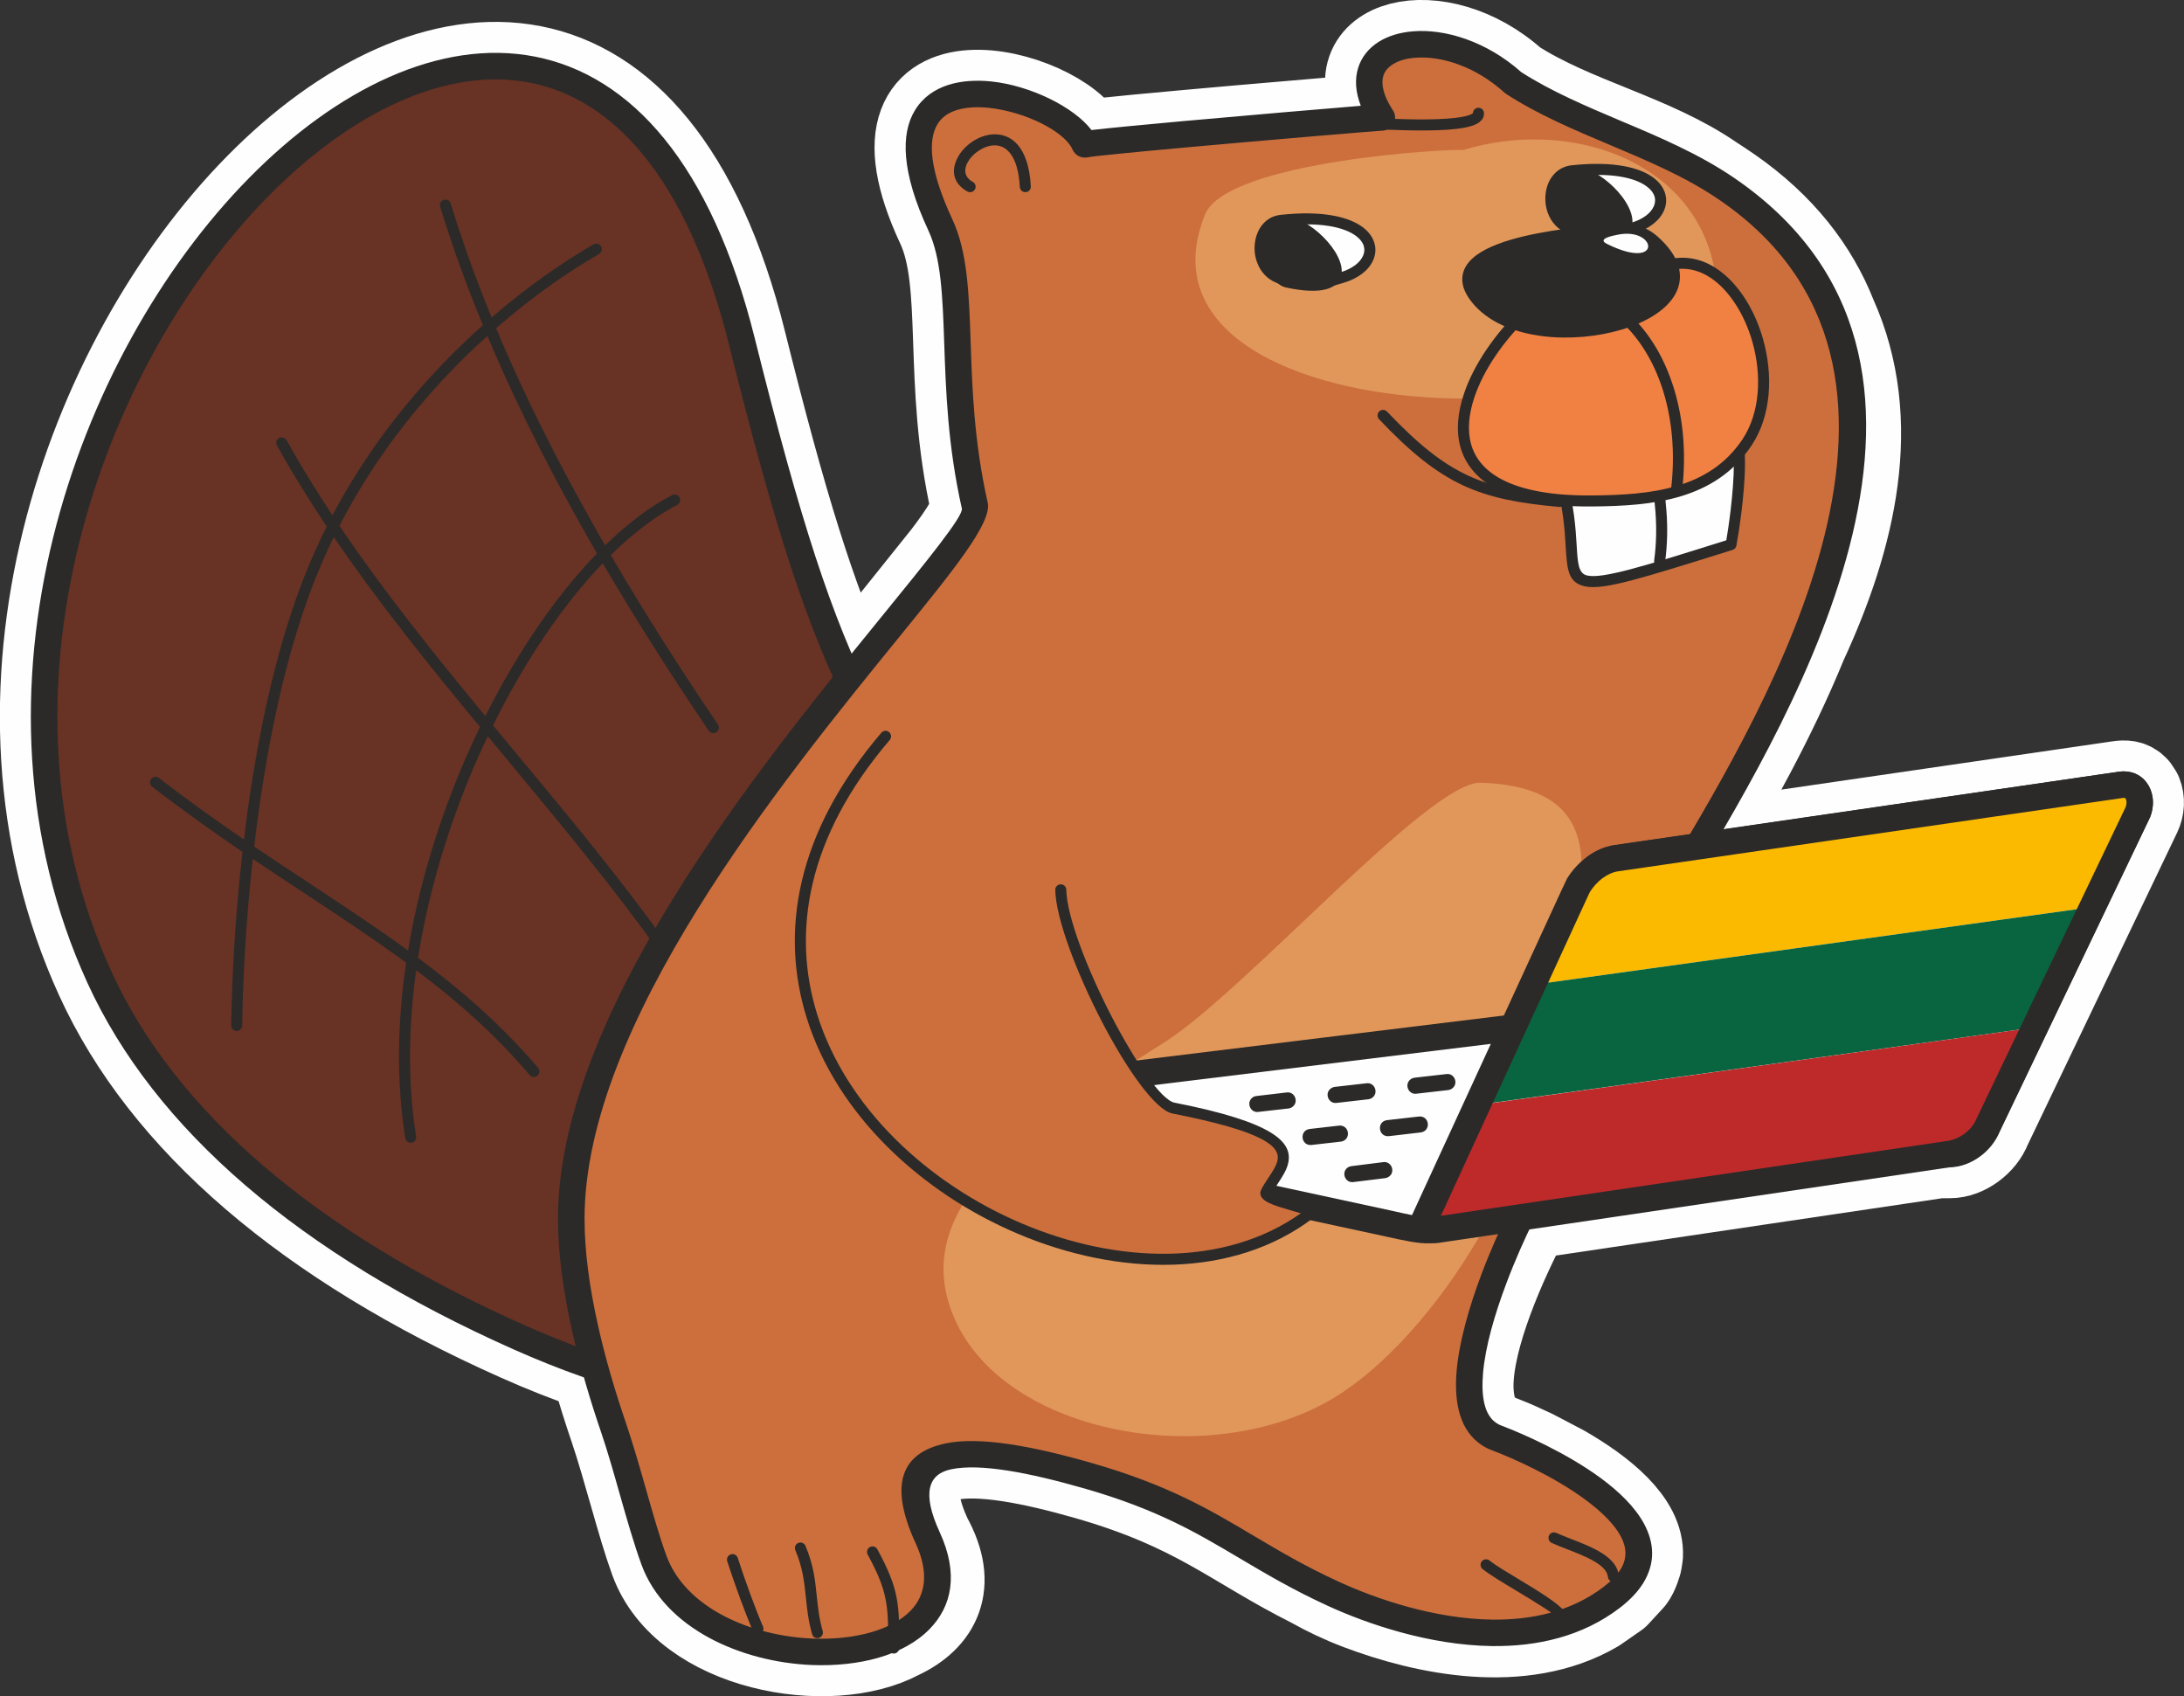<?xml version="1.0" encoding="UTF-8"?>
<!DOCTYPE svg PUBLIC "-//W3C//DTD SVG 1.1//EN" "http://www.w3.org/Graphics/SVG/1.1/DTD/svg11.dtd">
<!-- Creator: CorelDRAW X6 -->
<svg xmlns="http://www.w3.org/2000/svg" xml:space="preserve" width="98.745mm" height="76.674mm" version="1.1" style="shape-rendering:geometricPrecision; text-rendering:geometricPrecision; image-rendering:optimizeQuality; fill-rule:evenodd; clip-rule:evenodd"
viewBox="0 0 22795 17700"
 xmlns:xlink="http://www.w3.org/1999/xlink">
 <rect x="0" y="0" width="22795" height="17700" fill="#333333" stroke="none"/>
 <defs>
  <style type="text/css">
   <![CDATA[
    .str2 {stroke:#2B2A29;stroke-width:115.421;stroke-linecap:round;stroke-linejoin:round}
    .str1 {stroke:#2B2A29;stroke-width:277.011}
    .str0 {stroke:#FEFEFE;stroke-width:923.371;stroke-linecap:round;stroke-linejoin:round}
    .fil6 {fill:none}
    .fil5 {fill:#2B2A29}
    .fil8 {fill:#2B2A29}
    .fil1 {fill:#683224}
    .fil3 {fill:#CC6F3C}
    .fil4 {fill:#E1975A}
    .fil7 {fill:#F08143}
    .fil0 {fill:#FEFEFE}
    .fil10 {fill:#096540}
    .fil11 {fill:#BE2A2A}
    .fil9 {fill:#FBBA00}
    .fil2 {fill:#2B2A29;fill-rule:nonzero}
   ]]>
  </style>
 </defs>
 <g id="Layer_x0020_1">
  <path class="fil0 str0" d="M8854 7084c-379,-829 -681,-1798 -1110,-3518 -1799,-7209 -9418,698 -6706,6632 680,1489 2168,2773 4380,3757 255,114 520,219 790,311 62,224 129,437 195,630 148,436 282,998 421,1381 332,916 1836,1177 2563,786 386,-181 572,-521 296,-1016 -490,-1063 499,-984 1668,-649 1146,329 1519,713 2345,1128 150,84 311,162 492,230 677,256 1695,477 2464,27l213 -148 155 -168c44,-54 74,-168 74,-168l10 -66c19,-343 -388,-668 -797,-903l-311 -163 -175 -80 -64 -27 -134 -54c-203,-77 -284,-276 -288,-537 -2,-522 347,-1309 602,-1789l4301 -638 113 0c157,0 333,-129 392,-286 514,-1073 1027,-2146 1541,-3219 8,-17 16,-33 24,-50 29,-61 34,-137 8,-201l-32 -49c-48,-52 -104,-54 -170,-44l-4391 640 2 -2c346,-585 768,-1329 1094,-2126 505,-1092 802,-2301 309,-3399 -193,-489 -535,-938 -1077,-1315 -59,-42 -121,-80 -182,-121 -630,-434 -1440,-597 -2074,-1006 -776,-702 -1887,-426 -1373,362 -55,0 -2933,244 -3100,281 -235,-537 -2431,-1140 -1507,841 288,617 64,1615 359,2927 25,112 -228,441 -296,531l-1024 1278z"/>
  <path class="fil1 str1" d="M10994 10638c-1971,-3130 -2292,-3235 -3250,-7072 -1799,-7209 -9418,698 -6706,6632 680,1489 2168,2773 4380,3757 1879,837 4282,1220 5228,-911 437,-985 391,-1354 243,-2374l105 -32z"/>
  <path class="fil2" d="M4594 2157c-9,-31 8,-63 38,-72 31,-9 63,8 72,38 122,399 266,796 427,1190 383,-330 754,-584 1064,-763 28,-15 63,-6 79,22 16,27 6,62 -21,78 -313,180 -689,438 -1075,775 218,522 467,1037 734,1539 131,245 266,488 404,727 232,-226 467,-405 699,-524 29,-15 63,-4 78,25 14,28 3,63 -25,77 -229,118 -463,297 -693,524 361,617 741,1210 1118,1767 18,27 11,63 -16,80 -26,18 -62,11 -80,-15 -372,-551 -748,-1137 -1106,-1747 -415,433 -814,1020 -1145,1691 80,97 161,194 241,291 553,665 1103,1326 1594,2016 19,26 13,62 -13,81 -26,18 -62,12 -80,-14 -490,-688 -1039,-1347 -1589,-2010 -70,-83 -139,-166 -208,-250 -65,136 -127,275 -186,416 -248,601 -439,1247 -542,1896 451,335 869,698 1253,1148 20,25 17,61 -7,81 -24,21 -60,18 -81,-6 -362,-426 -758,-773 -1184,-1094 -82,589 -90,1178 -1,1734 5,32 -16,61 -47,66 -32,5 -61,-16 -66,-48 -94,-587 -83,-1209 9,-1830 -333,-245 -685,-477 -1053,-720 -179,-117 -361,-238 -548,-363 -77,697 -105,1320 -110,1738 0,31 -26,57 -58,57 -32,-1 -57,-27 -57,-59 6,-432 35,-1084 118,-1809 -305,-208 -620,-431 -943,-681 -25,-19 -30,-55 -11,-80 20,-26 56,-30 81,-11 305,235 601,446 888,643 26,-219 57,-443 94,-670 116,-709 286,-1439 535,-2071 72,-182 150,-357 235,-526 -184,-275 -358,-556 -520,-845 -15,-27 -5,-62 23,-78 27,-15 62,-5 78,23 149,267 310,528 479,783 262,-495 573,-931 902,-1308 218,-251 444,-476 668,-676 -169,-408 -319,-821 -446,-1236zm-1941 6677c203,137 402,268 596,396 352,233 689,455 1010,689 106,-639 296,-1274 540,-1863 66,-161 137,-317 211,-470 -532,-643 -1058,-1294 -1526,-1982 -72,148 -140,300 -202,458 -245,624 -414,1346 -528,2048 -40,245 -73,488 -101,724zm890 -3347c465,688 990,1341 1523,1986 337,-674 743,-1263 1165,-1698 -144,-248 -285,-501 -421,-757 -262,-493 -507,-999 -723,-1512 -211,189 -423,402 -628,638 -336,385 -653,833 -916,1343z"/>
  <path class="fil3" d="M15795 864c645,416 1472,578 2107,1028 3950,2803 -1318,7490 -811,8162 587,779 1563,18 2365,17 642,0 608,1368 -765,2088 -178,94 -405,-71 -630,6 -919,315 -1852,60 -1926,173 -298,456 -1281,2378 -512,2668 491,185 2132,949 1200,1662 -783,599 -1906,364 -2635,88 -743,-280 -1133,-722 -1908,-1060 -1406,-612 -3362,-1018 -2597,351 804,1441 -2313,1574 -2848,250 -116,-287 -253,-894 -382,-1256 -224,-634 -491,-1542 -491,-2324 0,-3005 4317,-6975 4212,-7442 -295,-1312 -71,-2310 -359,-2927 -924,-1981 1272,-1378 1507,-841 167,-37 3045,-281 3100,-281 -514,-788 597,-1064 1373,-362z"/>
  <path class="fil4" d="M15264 1567c-53,-22 -2459,106 -2687,672 -992,2460 5747,2476 5304,508 -242,-1078 -1503,-1519 -2617,-1180z"/>
  <path class="fil2" d="M15878 753c317,203 677,355 1038,508 404,170 809,342 1173,588 2822,1915 640,5571 -411,7330 -280,470 -472,791 -459,823 145,354 524,226 951,81 180,-61 367,-124 561,-163 271,-55 512,62 758,181 49,24 97,47 150,71 255,115 330,390 273,711 -25,144 -79,299 -154,451 -75,150 -172,298 -285,431 -339,397 -829,662 -1346,471 -605,194 -1227,142 -1618,110 -167,-14 -240,-81 -259,-52 -118,181 -349,622 -529,1101 -120,319 -218,654 -242,933 -21,245 13,439 140,522 16,11 34,20 53,27 223,84 677,284 1034,546 193,142 359,303 453,477 106,197 122,406 -7,618 -54,88 -135,175 -245,260 -394,301 -866,405 -1336,399 -651,-9 -1297,-229 -1715,-421 -372,-171 -650,-337 -919,-496 -444,-263 -858,-510 -1624,-729 -566,-162 -1083,-264 -1389,-198 -230,50 -308,239 -116,656 200,434 127,772 -105,1010 -135,139 -322,239 -538,301 -207,59 -444,84 -687,75 -737,-29 -1540,-379 -1784,-1051 -76,-209 -148,-460 -221,-716 -65,-231 -132,-466 -201,-668 -107,-313 -219,-682 -304,-1066 -86,-386 -144,-786 -144,-1157 0,-2128 2086,-4694 3336,-6231 527,-647 897,-1102 879,-1180 -148,-658 -167,-1235 -184,-1727 -17,-486 -31,-885 -165,-1173 -286,-614 -289,-1013 -140,-1256 82,-134 205,-219 351,-265 134,-42 288,-51 445,-35 412,43 865,269 1046,507 173,-20 537,-55 955,-93 668,-60 1475,-129 1856,-160 -57,-147 -63,-279 -29,-392 36,-118 113,-211 218,-277 97,-60 218,-97 354,-108 332,-28 767,101 1132,426zm931 762c-377,-159 -752,-317 -1088,-534l0 0c-6,-4 -12,-9 -18,-14 -306,-277 -665,-387 -935,-364 -92,7 -170,30 -229,67 -50,31 -86,72 -101,122 -25,84 -1,201 94,350 18,23 29,52 29,84 0,76 -62,138 -139,138 -34,0 -1166,95 -2050,175 -526,48 -962,90 -1021,103l0 0c-63,13 -129,-19 -156,-80 -84,-192 -496,-397 -877,-437 -121,-12 -237,-6 -334,24 -85,27 -155,74 -198,145 -104,169 -86,480 154,995 158,339 173,764 191,1282 16,479 35,1041 178,1674 47,209 -358,707 -934,1415 -1227,1509 -3274,4026 -3274,6057 0,352 55,731 137,1098 81,368 190,728 296,1037 72,213 140,448 206,680 72,255 144,505 214,698 201,554 893,844 1533,869 214,8 421,-14 602,-65 172,-50 317,-125 416,-227 152,-157 196,-390 52,-702 -297,-645 -125,-949 309,-1042 358,-77 920,29 1522,202 800,229 1230,484 1690,757 263,156 535,318 894,483 393,181 999,388 1602,396 414,5 827,-84 1165,-343 83,-63 140,-124 177,-184 70,-115 60,-231 0,-343 -72,-134 -211,-265 -374,-385 -332,-244 -758,-432 -967,-511 -40,-14 -75,-33 -108,-54 -227,-148 -293,-433 -264,-775 27,-308 131,-668 259,-1009 189,-499 431,-963 557,-1155 71,-109 248,-95 513,-72 379,31 989,82 1554,-111l0 0c31,-11 66,-11 99,3 400,170 798,-49 1078,-377 98,-115 182,-243 247,-374 64,-128 108,-257 130,-376 35,-196 5,-357 -115,-411 -50,-22 -103,-48 -156,-74 -204,-99 -405,-196 -584,-160 -171,35 -352,96 -526,155 -558,189 -1052,356 -1295,-238 -66,-160 155,-529 477,-1070 1007,-1686 3100,-5191 493,-6959 -341,-232 -734,-398 -1125,-563z"/>
  <path class="fil2" d="M10759 1945c2,32 -23,59 -54,60 -32,2 -59,-22 -61,-54 -18,-335 -146,-441 -274,-434 -54,3 -109,24 -157,57 -49,32 -89,75 -114,121 -40,72 -36,153 54,203 28,15 38,50 23,78 -15,27 -50,38 -78,23 -161,-89 -170,-232 -100,-359 33,-62 87,-119 151,-162 64,-43 139,-72 215,-76 187,-10 372,122 395,543z"/>
  <path class="fil4" d="M16194 10496c254,-978 826,-2280 -742,-2328 -530,-16 -2430,2149 -3289,2703 -101,65 -209,132 -319,202 149,76 240,418 367,488 885,496 1254,584 1105,857 -161,294 -595,545 -1518,499 -504,-24 -1152,-274 -1642,-507 -302,406 -422,865 -175,1390 571,1209 2783,1574 4043,722 1070,-723 2170,-2576 2170,-4026z"/>
  <path class="fil2" d="M7590 16292c-9,-31 8,-63 38,-72 30,-10 62,7 72,37 33,104 82,244 133,384 46,124 92,244 131,333 12,29 -1,63 -30,75 -29,13 -63,-1 -76,-30 -41,-95 -88,-216 -133,-338 -50,-137 -99,-279 -135,-389z"/>
  <path class="fil2" d="M8301 16176c-12,-29 1,-63 31,-75 29,-12 63,1 75,31 85,200 101,361 118,524 12,116 24,233 62,365 8,31 -10,63 -40,71 -31,9 -63,-9 -71,-40 -40,-141 -53,-263 -65,-384 -16,-155 -32,-307 -110,-492z"/>
  <path class="fil2" d="M9056 16222c-15,-28 -4,-63 23,-78 28,-16 63,-5 78,23 229,420 229,576 229,1018l0 0 0 12c0,32 -26,58 -58,58 -31,0 -57,-26 -57,-58l0 -12 0 0c0,-421 0,-569 -215,-963z"/>
  <path class="fil2" d="M15475 16374c-25,-20 -29,-56 -10,-81 20,-24 56,-29 81,-9 65,52 191,127 322,206 244,147 507,305 497,406 -3,32 -31,55 -63,52 -31,-3 -54,-31 -51,-63 2,-28 -228,-167 -442,-296 -133,-80 -261,-157 -334,-215z"/>
  <path class="fil2" d="M16196 16101c-29,-13 -42,-48 -29,-77 13,-29 47,-41 76,-28 46,20 99,41 154,63l3 1c224,87 476,186 497,384 3,31 -20,59 -52,63 -31,3 -60,-20 -63,-52 -13,-127 -231,-213 -424,-288l-3 -1c-56,-22 -111,-43 -159,-65z"/>
  <path class="fil2" d="M16282 5176c32,3 55,31 52,62 -2,32 -30,55 -62,52 -417,-38 -721,-94 -1006,-227 -284,-134 -545,-343 -872,-688 -22,-23 -21,-60 2,-82 23,-22 59,-21 81,2 318,335 568,537 838,664 270,127 564,180 967,217z"/>
  <path class="fil0" d="M13372 2299c1054,-115 1123,455 633,598 -169,49 -369,122 -666,-2 -269,-112 -239,-567 33,-596z"/>
  <path class="fil2" d="M13366 2242c440,-48 718,22 862,132 60,47 99,102 116,159 19,60 14,122 -11,180 -43,102 -152,192 -312,239l0 0 -31 9 0 0c-171,51 -375,112 -673,-12 -97,-41 -162,-118 -195,-207 -25,-65 -33,-135 -25,-202 8,-69 32,-134 71,-186 47,-61 113,-103 198,-112zm791 223c-123,-94 -372,-153 -778,-109 -52,6 -91,31 -119,68 -27,35 -43,80 -48,128 -6,50 0,102 18,149 23,61 66,114 132,141 259,109 442,54 595,9l0 0 0 0 31 -9 0 0 1 0c125,-37 208,-103 238,-174 15,-34 17,-68 7,-101 -10,-35 -36,-70 -77,-102z"/>
  <path class="fil5" d="M13226 2572c-7,-838 1479,650 203,370 -120,-26 -203,-301 -203,-370z"/>
  <path class="fil2" d="M13168 2572c-2,-229 96,-316 229,-317 128,-1 291,95 414,218 126,125 214,282 189,398 -30,136 -193,213 -583,128 -2,-1 -4,-1 -6,-2 -64,-16 -116,-76 -155,-147 -55,-100 -88,-230 -88,-278zm229 -202c-66,1 -115,56 -114,202 0,35 28,138 74,222 26,46 54,84 82,92l2 0c308,68 430,34 446,-39 16,-75 -56,-192 -157,-293 -104,-103 -236,-184 -333,-184z"/>
  <path class="fil0" d="M16407 1783c1054,-115 1122,454 632,598 -168,49 -368,122 -665,-2 -269,-112 -240,-567 33,-596z"/>
  <path class="fil2" d="M16401 1725c439,-47 718,22 861,133 61,47 99,101 117,159 18,60 14,121 -11,179 -44,102 -152,193 -313,240l1 0 -31 9 0 0c-171,51 -375,112 -673,-13 -97,-40 -162,-117 -196,-207 -24,-64 -32,-135 -24,-202 7,-68 31,-133 71,-185 46,-61 113,-103 198,-113zm791 224c-123,-95 -373,-153 -779,-109 -51,5 -91,31 -119,67 -26,35 -42,81 -48,129 -5,50 0,102 18,149 23,61 67,114 132,141 260,108 443,54 596,9l0 0 0 0 31 -10 0 0 0 0c126,-36 208,-102 239,-174 14,-33 17,-68 7,-101 -11,-35 -36,-70 -77,-101z"/>
  <path class="fil5" d="M16260 2056c-6,-839 1479,650 204,370 -120,-26 -204,-301 -204,-370z"/>
  <path class="fil2" d="M16203 2056c-2,-229 95,-316 229,-317 128,-1 291,95 414,217 126,125 214,283 188,399 -29,136 -192,213 -582,128 -2,-1 -4,-1 -6,-2 -64,-17 -116,-76 -155,-148 -55,-99 -88,-230 -88,-277zm229 -202c-67,0 -115,56 -114,201 0,36 28,139 74,223 25,46 54,83 82,91l2 1c307,67 430,33 446,-39 16,-76 -56,-193 -157,-293 -105,-103 -236,-185 -333,-184z"/>
  <path class="fil6 str2" d="M14277 1287c109,0 1169,79 1154,-105"/>
  <path class="fil0" d="M16283 4978c202,668 25,1033 273,1085 179,37 582,-88 1511,-380 8,-21 216,-1237 -37,-1237 -138,0 -1796,371 -1747,532z"/>
  <path class="fil2" d="M16340 4969c91,302 105,542 116,721 11,189 18,297 112,316 80,17 217,-5 448,-65 231,-61 554,-162 1002,-303 18,-102 79,-497 79,-806 0,-93 -5,-177 -20,-240 -11,-49 -25,-81 -42,-87 -1,-1 -3,-1 -5,-1 -83,0 -745,142 -1226,287 -141,43 -265,86 -353,125 -63,27 -103,47 -111,53zm1 727c-10,-173 -25,-408 -114,-702l0 0c-2,-8 -3,-16 -3,-23l0 0c0,-57 68,-111 180,-161 94,-41 222,-86 366,-129 490,-148 1172,-292 1260,-292 16,0 31,2 46,8 58,22 94,83 114,169 16,73 23,165 23,266 0,329 -71,764 -89,855 -1,23 -17,44 -40,51 -465,146 -798,250 -1039,314 -248,66 -402,88 -501,67 -180,-38 -188,-177 -203,-423z"/>
  <path class="fil2" d="M17175 4579c-4,-31 18,-60 49,-65 32,-4 61,18 65,49 14,98 27,183 39,264 55,353 102,654 51,1036 -4,32 -33,54 -65,50 -31,-5 -53,-34 -49,-65 49,-366 3,-660 -50,-1003 -14,-88 -28,-179 -40,-266z"/>
  <path class="fil7" d="M17408 2769c-862,246 -991,9 -1506,508 -715,692 -1196,1972 726,1951 604,-7 1238,-63 1605,-609 475,-710 -93,-2059 -825,-1850z"/>
  <path class="fil2" d="M17424 2824c-319,92 -539,117 -715,138 -290,34 -454,53 -767,356 -241,233 -455,534 -553,827 -59,174 -76,344 -34,493 42,146 144,274 324,367 206,107 514,170 948,165 298,-3 603,-18 876,-100 268,-79 507,-223 682,-483 189,-283 203,-675 105,-1021 -41,-142 -101,-277 -175,-391 -74,-114 -161,-209 -258,-274 -130,-87 -278,-121 -433,-77zm-728 23c171,-20 386,-45 696,-133 191,-55 372,-14 529,92 110,74 209,180 290,306 81,125 146,270 189,422 108,375 90,804 -120,1117 -191,286 -452,443 -744,530 -286,85 -601,101 -908,104 -455,5 -780,-62 -1002,-177 -211,-110 -331,-263 -382,-438 -49,-173 -30,-366 36,-562 104,-310 329,-628 582,-873 341,-330 519,-351 834,-388z"/>
  <path class="fil2" d="M16824 3279c-25,-19 -31,-55 -12,-81 19,-26 55,-31 80,-12 246,179 443,461 561,812 111,327 153,714 102,1133 -4,31 -33,54 -64,50 -32,-4 -54,-33 -51,-64 49,-402 9,-771 -96,-1083 -111,-327 -293,-590 -520,-755z"/>
  <path class="fil8 str2" d="M16637 2409c-111,24 -1765,124 -1200,743 627,685 2708,143 1824,-642 -172,-153 -413,-144 -624,-101z"/>
  <path class="fil0" d="M16871 2452c423,-96 494,388 -99,93 -113,-56 79,-88 99,-93z"/>
  <path class="fil0" d="M22135 8190l-5253 766c-156,23 -321,134 -392,285l-694 1483 -5481 672c-155,20 -273,411 -110,447l4296 927c49,10 319,75 389,65l5348 -793 113 0c157,0 333,-129 392,-286l1571 -3281c58,-157 -23,-308 -179,-285z"/>
  <path class="fil2" d="M22155 8327l-5254 766c-57,9 -118,35 -171,73 -2,2 -5,4 -8,6 -46,35 -84,79 -107,128l-694 1483c-20,44 -62,72 -108,78l0 1 -5481 671 -1 0c-8,5 -23,33 -39,67 -13,29 -22,60 -26,87 -1,10 -2,19 -2,27l4266 921c3,0 6,1 9,2l26 6 5 1c84,19 265,59 300,54l5348 -793c6,-1 13,-2 20,-2l0 0 113 0c49,0 104,-22 152,-57 50,-36 91,-85 111,-138 1,-5 4,-10 6,-14l1566 -3272c8,-23 10,-45 8,-64 -2,-10 -5,-19 -9,-25 -3,-3 -5,-5 -8,-6 -4,-2 -12,-2 -22,0zm-5293 492l5254 -766c57,-9 110,-2 158,15 55,21 100,56 133,102 32,43 52,94 60,150 10,63 2,133 -24,203l0 0c-1,4 -3,7 -5,11l-1568 3276c-40,102 -115,194 -205,259 -94,69 -206,111 -314,111l-104 0 -5337 792c-82,12 -301,-36 -400,-59l-6 -1 -24 -5c-3,-1 -6,-1 -8,-2l-4296 -927c-84,-18 -138,-72 -167,-146 -20,-53 -25,-116 -17,-179 7,-56 24,-115 48,-167 50,-109 135,-202 239,-224 6,-2 13,-3 19,-4l5406 -662 661 -1413c43,-92 112,-171 193,-233 3,-2 6,-5 10,-8 88,-64 192,-108 294,-123z"/>
  <path class="fil9" d="M22309 8224l-5733 802c-32,32 -58,68 -75,105l-507 1146 5788 -804 509 -1145c17,-38 22,-73 18,-104z"/>
  <polygon class="fil10" points="21226,10723 15442,11527 15994,10277 21782,9473 "/>
  <path class="fil11" d="M21226 10723l-5765 803 -542 1250 5718 -802c36,-34 65,-72 83,-113l506 -1138z"/>
  <path class="fil2" d="M14702 12773l23 -66 0 0c2,-3 3,-7 5,-11l1572 -3415 0 0 1 -1 42 -90c3,-7 6,-14 10,-21 52,-85 123,-163 204,-224 3,-3 6,-6 10,-8 83,-61 178,-103 276,-118l5271 -766c57,-8 110,-2 158,15 55,21 100,56 133,102 32,43 52,94 60,150 9,63 2,133 -24,203l0 0c-1,4 -3,7 -5,11l-1571 3282c-45,96 -118,178 -203,240l0 -1c-89,65 -192,109 -293,123l-5337 789 -4 1c-49,7 -94,8 -134,4 -38,-4 -69,-10 -97,-18 -4,-2 -9,-3 -13,-5 -72,-25 -110,-104 -84,-176zm337 -86l5292 -782c58,-9 118,-35 171,-73l0 0 0 0c50,-37 92,-83 116,-135l1568 -3275c8,-23 10,-45 8,-63 -2,-11 -5,-20 -9,-26 -3,-3 -5,-5 -8,-6 -4,-2 -12,-2 -22,0l-5271 766c-51,8 -104,32 -153,68 -3,2 -5,4 -8,5 -50,39 -95,88 -129,142l-41 88 0 0 -1514 3291z"/>
  <path class="fil3" d="M11072 9285l-1829 -1601c-2938,3438 2155,6708 4427,4981 77,-59 -501,-132 -453,-228 142,-285 615,-563 -968,-873 -325,-64 -1166,-1703 -1177,-2279z"/>
  <path class="fil2" d="M9199 7646c21,-24 57,-27 81,-6 24,21 27,57 7,81 -867,1014 -1024,2011 -758,2864 152,488 441,929 815,1301 374,372 833,674 1323,882 996,422 2118,454 2910,-107 -29,-9 -68,-20 -109,-32 -81,-24 -169,-49 -227,-78 -70,-35 -106,-80 -76,-140 22,-43 49,-84 76,-124 41,-62 82,-124 93,-180 29,-147 -151,-302 -1096,-487 -180,-35 -484,-470 -743,-970 -257,-498 -475,-1065 -481,-1364 0,-32 25,-58 57,-58 32,-1 58,25 58,56 6,280 218,828 468,1313 245,473 520,882 663,910 1038,203 1228,412 1187,622 -15,79 -63,150 -110,222 -26,38 -51,76 -69,112 -8,15 16,-19 24,-15 49,24 131,48 208,70 100,29 191,56 220,93 27,36 24,69 -15,100 -831,631 -2027,611 -3083,163 -503,-213 -975,-524 -1360,-907 -386,-384 -685,-841 -843,-1347 -277,-889 -116,-1925 780,-2974z"/>
  <path class="fil2" d="M14126 12335c-91,13 -134,-113 -49,-158 10,-4 17,-6 28,-8l333 -42c90,-12 133,114 48,158 -10,5 -16,7 -27,9l-333 41zm-993 -732c-87,12 -133,-109 -50,-157 10,-5 20,-8 31,-9l316 -37c87,-12 133,109 50,157 -10,5 -19,8 -30,10l-317 36zm817 -94c-87,12 -133,-109 -50,-157 10,-5 19,-8 30,-10l334 -38c86,-12 132,109 50,157 -10,5 -20,8 -31,10l-333 38zm833 -96c-87,12 -133,-109 -50,-157 10,-5 20,-8 31,-10l333 -38c87,-12 133,109 50,157 -10,5 -20,8 -31,10l-333 38zm-1095 535c-111,10 -129,-152 -19,-167l307 -35c111,-10 129,152 19,167l-307 35zm808 -92c-111,10 -129,-152 -20,-167l334 -38c111,-10 129,151 19,166l-333 39z"/>
 </g>
</svg>
